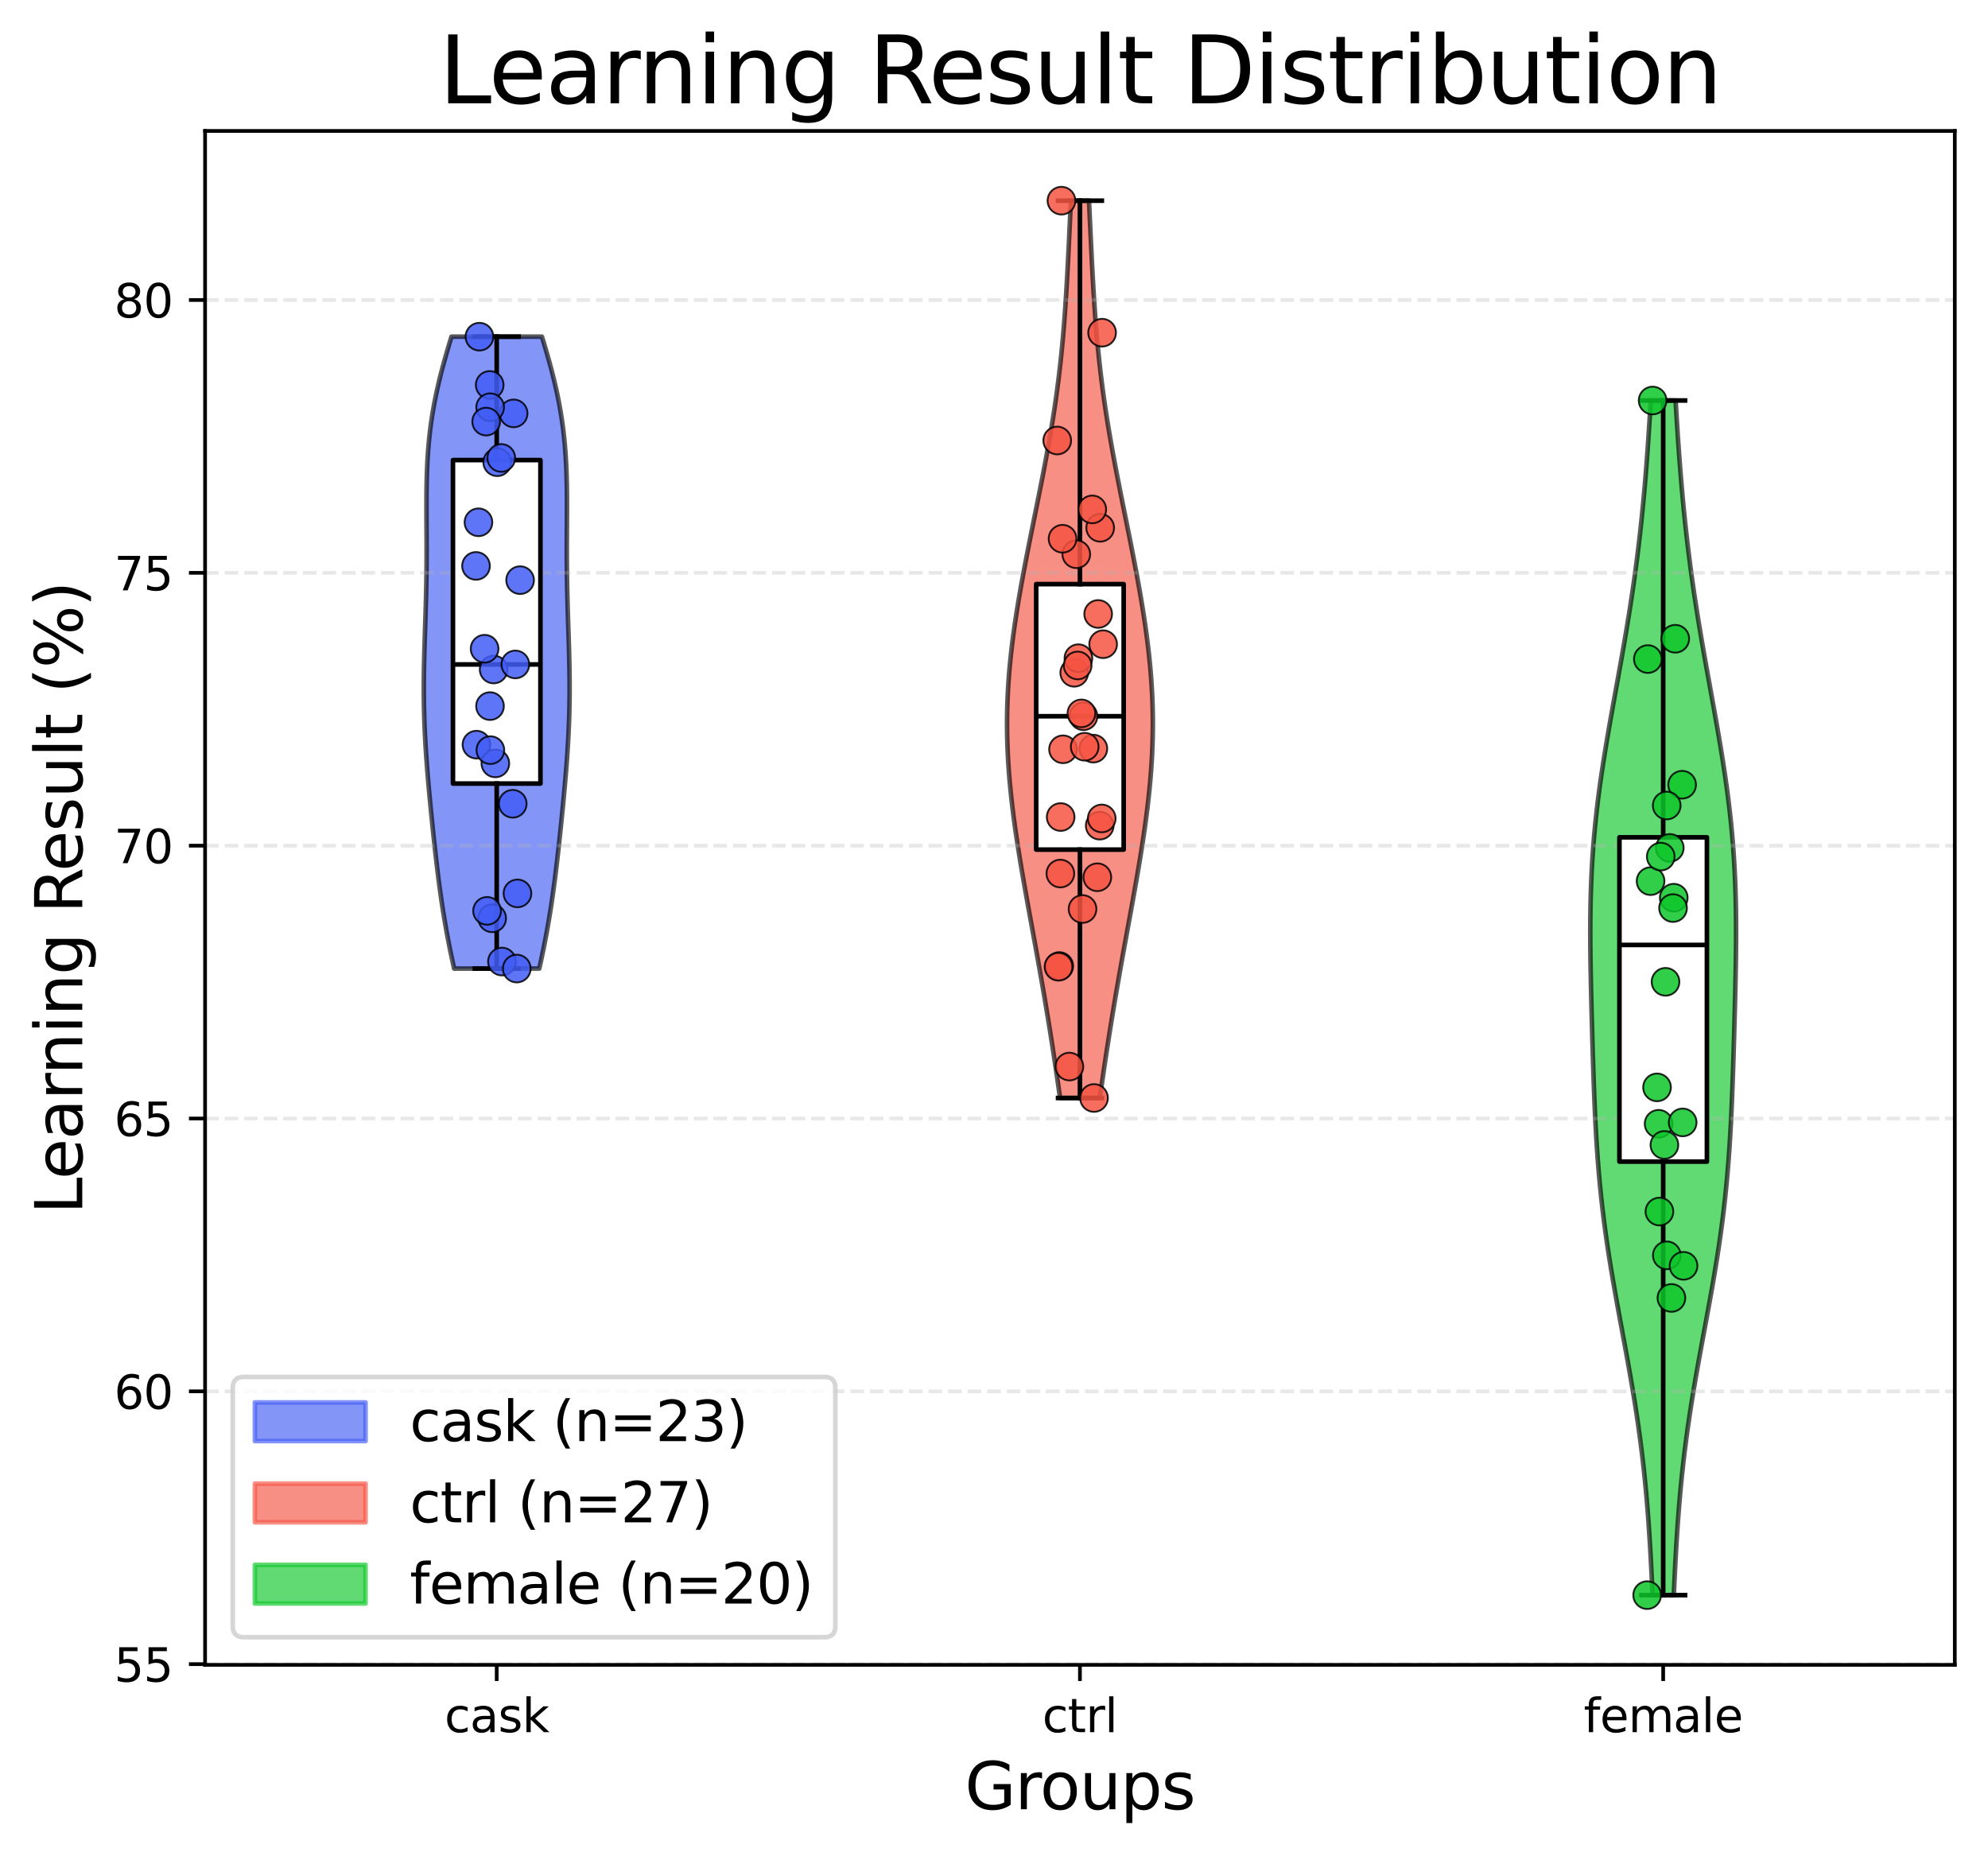 <?xml version="1.0" encoding="utf-8" standalone="no"?>
<!DOCTYPE svg PUBLIC "-//W3C//DTD SVG 1.1//EN"
  "http://www.w3.org/Graphics/SVG/1.1/DTD/svg11.dtd">
<svg xmlns:xlink="http://www.w3.org/1999/xlink" width="431.114pt" height="402.464pt" viewBox="0 0 431.114 402.464" xmlns="http://www.w3.org/2000/svg" version="1.1">
 <defs>
  <style type="text/css">*{stroke-linejoin: round; stroke-linecap: butt}</style>
 </defs>
 <g id="figure_1">
  <g id="patch_1">
   <path d="M 0 402.464 
L 431.114 402.464 
L 431.114 0 
L 0 0 
z
" style="fill: #ffffff"/>
  </g>
  <g id="axes_1">
   <g id="patch_2">
    <path d="M 44.474 361.037 
L 423.914 361.037 
L 423.914 28.397 
L 44.474 28.397 
z
" style="fill: #ffffff"/>
   </g>
   <g id="PolyCollection_1">
    <defs>
     <path id="mcbfcff7ead" d="M 116.944 -192.424 
L 98.484 -192.424 
L 98.177 -193.808 
L 97.879 -195.192 
L 97.591 -196.577 
L 97.313 -197.961 
L 97.046 -199.345 
L 96.79 -200.729 
L 96.545 -202.113 
L 96.31 -203.497 
L 96.086 -204.881 
L 95.872 -206.265 
L 95.667 -207.649 
L 95.471 -209.034 
L 95.283 -210.418 
L 95.102 -211.802 
L 94.928 -213.186 
L 94.76 -214.57 
L 94.597 -215.954 
L 94.439 -217.338 
L 94.284 -218.722 
L 94.133 -220.107 
L 93.985 -221.491 
L 93.84 -222.875 
L 93.698 -224.259 
L 93.558 -225.643 
L 93.421 -227.027 
L 93.286 -228.411 
L 93.155 -229.795 
L 93.027 -231.18 
L 92.903 -232.564 
L 92.784 -233.948 
L 92.67 -235.332 
L 92.562 -236.716 
L 92.46 -238.1 
L 92.366 -239.484 
L 92.279 -240.868 
L 92.2 -242.252 
L 92.13 -243.637 
L 92.069 -245.021 
L 92.017 -246.405 
L 91.976 -247.789 
L 91.944 -249.173 
L 91.921 -250.557 
L 91.908 -251.941 
L 91.904 -253.325 
L 91.909 -254.71 
L 91.922 -256.094 
L 91.942 -257.478 
L 91.969 -258.862 
L 92.002 -260.246 
L 92.039 -261.63 
L 92.08 -263.014 
L 92.124 -264.398 
L 92.169 -265.783 
L 92.214 -267.167 
L 92.259 -268.551 
L 92.303 -269.935 
L 92.344 -271.319 
L 92.382 -272.703 
L 92.415 -274.087 
L 92.445 -275.471 
L 92.469 -276.856 
L 92.489 -278.24 
L 92.503 -279.624 
L 92.512 -281.008 
L 92.516 -282.392 
L 92.517 -283.776 
L 92.513 -285.16 
L 92.507 -286.544 
L 92.5 -287.928 
L 92.492 -289.313 
L 92.485 -290.697 
L 92.481 -292.081 
L 92.48 -293.465 
L 92.486 -294.849 
L 92.498 -296.233 
L 92.52 -297.617 
L 92.553 -299.001 
L 92.598 -300.386 
L 92.658 -301.77 
L 92.733 -303.154 
L 92.825 -304.538 
L 92.937 -305.922 
L 93.067 -307.306 
L 93.219 -308.69 
L 93.391 -310.074 
L 93.586 -311.459 
L 93.802 -312.843 
L 94.041 -314.227 
L 94.301 -315.611 
L 94.583 -316.995 
L 94.886 -318.379 
L 95.209 -319.763 
L 95.55 -321.147 
L 95.909 -322.531 
L 96.284 -323.916 
L 96.673 -325.3 
L 97.074 -326.684 
L 97.486 -328.068 
L 97.907 -329.452 
L 117.522 -329.452 
L 117.522 -329.452 
L 117.943 -328.068 
L 118.355 -326.684 
L 118.756 -325.3 
L 119.145 -323.916 
L 119.52 -322.531 
L 119.878 -321.147 
L 120.22 -319.763 
L 120.543 -318.379 
L 120.845 -316.995 
L 121.127 -315.611 
L 121.388 -314.227 
L 121.627 -312.843 
L 121.843 -311.459 
L 122.038 -310.074 
L 122.21 -308.69 
L 122.362 -307.306 
L 122.492 -305.922 
L 122.603 -304.538 
L 122.696 -303.154 
L 122.771 -301.77 
L 122.831 -300.386 
L 122.876 -299.001 
L 122.909 -297.617 
L 122.931 -296.233 
L 122.943 -294.849 
L 122.949 -293.465 
L 122.948 -292.081 
L 122.944 -290.697 
L 122.937 -289.313 
L 122.929 -287.928 
L 122.921 -286.544 
L 122.915 -285.16 
L 122.912 -283.776 
L 122.912 -282.392 
L 122.917 -281.008 
L 122.926 -279.624 
L 122.94 -278.24 
L 122.959 -276.856 
L 122.984 -275.471 
L 123.013 -274.087 
L 123.047 -272.703 
L 123.085 -271.319 
L 123.126 -269.935 
L 123.169 -268.551 
L 123.214 -267.167 
L 123.26 -265.783 
L 123.305 -264.398 
L 123.349 -263.014 
L 123.39 -261.63 
L 123.427 -260.246 
L 123.459 -258.862 
L 123.486 -257.478 
L 123.507 -256.094 
L 123.52 -254.71 
L 123.524 -253.325 
L 123.521 -251.941 
L 123.508 -250.557 
L 123.485 -249.173 
L 123.453 -247.789 
L 123.411 -246.405 
L 123.36 -245.021 
L 123.299 -243.637 
L 123.229 -242.252 
L 123.15 -240.868 
L 123.063 -239.484 
L 122.968 -238.1 
L 122.867 -236.716 
L 122.758 -235.332 
L 122.644 -233.948 
L 122.525 -232.564 
L 122.402 -231.18 
L 122.274 -229.795 
L 122.143 -228.411 
L 122.008 -227.027 
L 121.871 -225.643 
L 121.731 -224.259 
L 121.589 -222.875 
L 121.444 -221.491 
L 121.296 -220.107 
L 121.145 -218.722 
L 120.99 -217.338 
L 120.832 -215.954 
L 120.669 -214.57 
L 120.501 -213.186 
L 120.327 -211.802 
L 120.146 -210.418 
L 119.958 -209.034 
L 119.762 -207.649 
L 119.557 -206.265 
L 119.342 -204.881 
L 119.118 -203.497 
L 118.884 -202.113 
L 118.639 -200.729 
L 118.383 -199.345 
L 118.116 -197.961 
L 117.838 -196.577 
L 117.55 -195.192 
L 117.252 -193.808 
L 116.944 -192.424 
z
" style="stroke: #000000; stroke-opacity: 0.65"/>
    </defs>
    <g clip-path="url(#pb1150ca73d)">
     <use xlink:href="#mcbfcff7ead" x="0" y="402.464" style="fill: #425df5; fill-opacity: 0.65; stroke: #000000; stroke-opacity: 0.65"/>
    </g>
   </g>
   <g id="PolyCollection_2">
    <defs>
     <path id="m71d98a2693" d="M 238.505 -164.354 
L 229.884 -164.354 
L 229.607 -166.32 
L 229.324 -168.285 
L 229.036 -170.251 
L 228.743 -172.217 
L 228.444 -174.182 
L 228.14 -176.148 
L 227.831 -178.113 
L 227.516 -180.079 
L 227.195 -182.044 
L 226.869 -184.01 
L 226.538 -185.976 
L 226.201 -187.941 
L 225.859 -189.907 
L 225.512 -191.872 
L 225.162 -193.838 
L 224.808 -195.804 
L 224.451 -197.769 
L 224.092 -199.735 
L 223.733 -201.7 
L 223.373 -203.666 
L 223.015 -205.632 
L 222.66 -207.597 
L 222.308 -209.563 
L 221.962 -211.528 
L 221.622 -213.494 
L 221.291 -215.459 
L 220.97 -217.425 
L 220.66 -219.391 
L 220.363 -221.356 
L 220.081 -223.322 
L 219.815 -225.287 
L 219.567 -227.253 
L 219.338 -229.219 
L 219.131 -231.184 
L 218.946 -233.15 
L 218.785 -235.115 
L 218.65 -237.081 
L 218.541 -239.047 
L 218.46 -241.012 
L 218.408 -242.978 
L 218.384 -244.943 
L 218.39 -246.909 
L 218.426 -248.874 
L 218.492 -250.84 
L 218.586 -252.806 
L 218.71 -254.771 
L 218.861 -256.737 
L 219.039 -258.702 
L 219.242 -260.668 
L 219.47 -262.634 
L 219.721 -264.599 
L 219.992 -266.565 
L 220.283 -268.53 
L 220.592 -270.496 
L 220.917 -272.462 
L 221.256 -274.427 
L 221.608 -276.393 
L 221.971 -278.358 
L 222.344 -280.324 
L 222.724 -282.29 
L 223.111 -284.255 
L 223.503 -286.221 
L 223.898 -288.186 
L 224.295 -290.152 
L 224.692 -292.117 
L 225.088 -294.083 
L 225.482 -296.049 
L 225.871 -298.014 
L 226.254 -299.98 
L 226.63 -301.945 
L 226.997 -303.911 
L 227.353 -305.877 
L 227.698 -307.842 
L 228.031 -309.808 
L 228.35 -311.773 
L 228.654 -313.739 
L 228.943 -315.705 
L 229.216 -317.67 
L 229.473 -319.636 
L 229.714 -321.601 
L 229.939 -323.567 
L 230.149 -325.532 
L 230.343 -327.498 
L 230.523 -329.464 
L 230.69 -331.429 
L 230.844 -333.395 
L 230.987 -335.36 
L 231.12 -337.326 
L 231.243 -339.292 
L 231.359 -341.257 
L 231.468 -343.223 
L 231.572 -345.188 
L 231.671 -347.154 
L 231.768 -349.12 
L 231.862 -351.085 
L 231.954 -353.051 
L 232.046 -355.016 
L 232.138 -356.982 
L 232.23 -358.947 
L 236.159 -358.947 
L 236.159 -358.947 
L 236.251 -356.982 
L 236.342 -355.016 
L 236.434 -353.051 
L 236.527 -351.085 
L 236.621 -349.12 
L 236.717 -347.154 
L 236.817 -345.188 
L 236.921 -343.223 
L 237.03 -341.257 
L 237.146 -339.292 
L 237.269 -337.326 
L 237.402 -335.36 
L 237.544 -333.395 
L 237.699 -331.429 
L 237.865 -329.464 
L 238.046 -327.498 
L 238.24 -325.532 
L 238.45 -323.567 
L 238.675 -321.601 
L 238.916 -319.636 
L 239.173 -317.67 
L 239.446 -315.705 
L 239.735 -313.739 
L 240.039 -311.773 
L 240.358 -309.808 
L 240.69 -307.842 
L 241.036 -305.877 
L 241.392 -303.911 
L 241.759 -301.945 
L 242.135 -299.98 
L 242.518 -298.014 
L 242.907 -296.049 
L 243.3 -294.083 
L 243.696 -292.117 
L 244.094 -290.152 
L 244.491 -288.186 
L 244.886 -286.221 
L 245.278 -284.255 
L 245.665 -282.29 
L 246.045 -280.324 
L 246.418 -278.358 
L 246.781 -276.393 
L 247.133 -274.427 
L 247.472 -272.462 
L 247.797 -270.496 
L 248.106 -268.53 
L 248.397 -266.565 
L 248.668 -264.599 
L 248.919 -262.634 
L 249.146 -260.668 
L 249.35 -258.702 
L 249.528 -256.737 
L 249.679 -254.771 
L 249.802 -252.806 
L 249.897 -250.84 
L 249.962 -248.874 
L 249.998 -246.909 
L 250.004 -244.943 
L 249.981 -242.978 
L 249.928 -241.012 
L 249.847 -239.047 
L 249.739 -237.081 
L 249.603 -235.115 
L 249.443 -233.15 
L 249.258 -231.184 
L 249.05 -229.219 
L 248.822 -227.253 
L 248.574 -225.287 
L 248.308 -223.322 
L 248.025 -221.356 
L 247.729 -219.391 
L 247.419 -217.425 
L 247.097 -215.459 
L 246.766 -213.494 
L 246.427 -211.528 
L 246.081 -209.563 
L 245.729 -207.597 
L 245.374 -205.632 
L 245.016 -203.666 
L 244.656 -201.7 
L 244.297 -199.735 
L 243.938 -197.769 
L 243.581 -195.804 
L 243.227 -193.838 
L 242.876 -191.872 
L 242.53 -189.907 
L 242.188 -187.941 
L 241.851 -185.976 
L 241.52 -184.01 
L 241.194 -182.044 
L 240.873 -180.079 
L 240.558 -178.113 
L 240.249 -176.148 
L 239.945 -174.182 
L 239.646 -172.217 
L 239.353 -170.251 
L 239.065 -168.285 
L 238.782 -166.32 
L 238.505 -164.354 
z
" style="stroke: #000000; stroke-opacity: 0.65"/>
    </defs>
    <g clip-path="url(#pb1150ca73d)">
     <use xlink:href="#m71d98a2693" x="0" y="402.464" style="fill: #f55442; fill-opacity: 0.65; stroke: #000000; stroke-opacity: 0.65"/>
    </g>
   </g>
   <g id="PolyCollection_3">
    <defs>
     <path id="m79522e6cb6" d="M 362.977 -56.547 
L 358.372 -56.547 
L 358.254 -59.164 
L 358.127 -61.781 
L 357.991 -64.398 
L 357.843 -67.015 
L 357.681 -69.631 
L 357.502 -72.248 
L 357.306 -74.865 
L 357.089 -77.482 
L 356.851 -80.099 
L 356.589 -82.715 
L 356.302 -85.332 
L 355.991 -87.949 
L 355.655 -90.566 
L 355.293 -93.183 
L 354.908 -95.799 
L 354.5 -98.416 
L 354.072 -101.033 
L 353.625 -103.65 
L 353.164 -106.267 
L 352.691 -108.883 
L 352.21 -111.5 
L 351.725 -114.117 
L 351.241 -116.734 
L 350.76 -119.351 
L 350.289 -121.967 
L 349.83 -124.584 
L 349.387 -127.201 
L 348.964 -129.818 
L 348.563 -132.434 
L 348.187 -135.051 
L 347.838 -137.668 
L 347.516 -140.285 
L 347.223 -142.902 
L 346.958 -145.518 
L 346.719 -148.135 
L 346.507 -150.752 
L 346.32 -153.369 
L 346.154 -155.986 
L 346.008 -158.602 
L 345.879 -161.219 
L 345.764 -163.836 
L 345.661 -166.453 
L 345.568 -169.07 
L 345.481 -171.686 
L 345.399 -174.303 
L 345.321 -176.92 
L 345.247 -179.537 
L 345.175 -182.154 
L 345.107 -184.77 
L 345.044 -187.387 
L 344.986 -190.004 
L 344.937 -192.621 
L 344.898 -195.238 
L 344.873 -197.854 
L 344.864 -200.471 
L 344.875 -203.088 
L 344.909 -205.705 
L 344.968 -208.321 
L 345.055 -210.938 
L 345.172 -213.555 
L 345.321 -216.172 
L 345.504 -218.789 
L 345.72 -221.405 
L 345.97 -224.022 
L 346.253 -226.639 
L 346.568 -229.256 
L 346.913 -231.873 
L 347.286 -234.489 
L 347.683 -237.106 
L 348.102 -239.723 
L 348.54 -242.34 
L 348.992 -244.957 
L 349.455 -247.573 
L 349.925 -250.19 
L 350.399 -252.807 
L 350.873 -255.424 
L 351.345 -258.041 
L 351.809 -260.657 
L 352.265 -263.274 
L 352.71 -265.891 
L 353.14 -268.508 
L 353.555 -271.125 
L 353.953 -273.741 
L 354.333 -276.358 
L 354.695 -278.975 
L 355.037 -281.592 
L 355.359 -284.208 
L 355.663 -286.825 
L 355.947 -289.442 
L 356.214 -292.059 
L 356.463 -294.676 
L 356.696 -297.292 
L 356.915 -299.909 
L 357.119 -302.526 
L 357.311 -305.143 
L 357.491 -307.76 
L 357.662 -310.376 
L 357.825 -312.993 
L 357.98 -315.61 
L 363.369 -315.61 
L 363.369 -315.61 
L 363.524 -312.993 
L 363.686 -310.376 
L 363.857 -307.76 
L 364.038 -305.143 
L 364.23 -302.526 
L 364.434 -299.909 
L 364.652 -297.292 
L 364.885 -294.676 
L 365.135 -292.059 
L 365.401 -289.442 
L 365.686 -286.825 
L 365.989 -284.208 
L 366.312 -281.592 
L 366.654 -278.975 
L 367.015 -276.358 
L 367.395 -273.741 
L 367.794 -271.125 
L 368.209 -268.508 
L 368.639 -265.891 
L 369.084 -263.274 
L 369.539 -260.657 
L 370.004 -258.041 
L 370.475 -255.424 
L 370.95 -252.807 
L 371.424 -250.19 
L 371.894 -247.573 
L 372.357 -244.957 
L 372.809 -242.34 
L 373.247 -239.723 
L 373.666 -237.106 
L 374.063 -234.489 
L 374.436 -231.873 
L 374.78 -229.256 
L 375.095 -226.639 
L 375.378 -224.022 
L 375.629 -221.405 
L 375.845 -218.789 
L 376.027 -216.172 
L 376.177 -213.555 
L 376.294 -210.938 
L 376.381 -208.321 
L 376.44 -205.705 
L 376.474 -203.088 
L 376.484 -200.471 
L 376.476 -197.854 
L 376.45 -195.238 
L 376.412 -192.621 
L 376.362 -190.004 
L 376.305 -187.387 
L 376.241 -184.77 
L 376.173 -182.154 
L 376.102 -179.537 
L 376.027 -176.92 
L 375.95 -174.303 
L 375.868 -171.686 
L 375.781 -169.07 
L 375.687 -166.453 
L 375.584 -163.836 
L 375.47 -161.219 
L 375.341 -158.602 
L 375.195 -155.986 
L 375.029 -153.369 
L 374.841 -150.752 
L 374.629 -148.135 
L 374.391 -145.518 
L 374.126 -142.902 
L 373.832 -140.285 
L 373.511 -137.668 
L 373.161 -135.051 
L 372.785 -132.434 
L 372.385 -129.818 
L 371.962 -127.201 
L 371.519 -124.584 
L 371.06 -121.967 
L 370.588 -119.351 
L 370.108 -116.734 
L 369.624 -114.117 
L 369.139 -111.5 
L 368.658 -108.883 
L 368.185 -106.267 
L 367.723 -103.65 
L 367.277 -101.033 
L 366.849 -98.416 
L 366.441 -95.799 
L 366.055 -93.183 
L 365.694 -90.566 
L 365.358 -87.949 
L 365.046 -85.332 
L 364.76 -82.715 
L 364.498 -80.099 
L 364.259 -77.482 
L 364.043 -74.865 
L 363.846 -72.248 
L 363.668 -69.631 
L 363.506 -67.015 
L 363.358 -64.398 
L 363.222 -61.781 
L 363.095 -59.164 
L 362.977 -56.547 
z
" style="stroke: #000000; stroke-opacity: 0.65"/>
    </defs>
    <g clip-path="url(#pb1150ca73d)">
     <use xlink:href="#m79522e6cb6" x="0" y="402.464" style="fill: #0ec72a; fill-opacity: 0.65; stroke: #000000; stroke-opacity: 0.65"/>
    </g>
   </g>
   <g id="matplotlib.axis_1">
    <g id="xtick_1">
     <g id="line2d_1">
      <defs>
       <path id="mc8cb42f08a" d="M 0 0 
L 0 3.5 
" style="stroke: #000000; stroke-width: 0.8"/>
      </defs>
      <g>
       <use xlink:href="#mc8cb42f08a" x="107.714" y="361.037" style="stroke: #000000; stroke-width: 0.8"/>
      </g>
     </g>
     <g id="text_1">
      <!-- cask -->
      <g transform="translate(96.401 375.635) scale(0.1 -0.1)">
       <defs>
        <path id="DejaVuSans-63" d="M 3122 3366 
L 3122 2828 
Q 2878 2963 2633 3030 
Q 2388 3097 2138 3097 
Q 1578 3097 1268 2742 
Q 959 2388 959 1747 
Q 959 1106 1268 751 
Q 1578 397 2138 397 
Q 2388 397 2633 464 
Q 2878 531 3122 666 
L 3122 134 
Q 2881 22 2623 -34 
Q 2366 -91 2075 -91 
Q 1284 -91 818 406 
Q 353 903 353 1747 
Q 353 2603 823 3093 
Q 1294 3584 2113 3584 
Q 2378 3584 2631 3529 
Q 2884 3475 3122 3366 
z
" transform="scale(0.016)"/>
        <path id="DejaVuSans-61" d="M 2194 1759 
Q 1497 1759 1228 1600 
Q 959 1441 959 1056 
Q 959 750 1161 570 
Q 1363 391 1709 391 
Q 2188 391 2477 730 
Q 2766 1069 2766 1631 
L 2766 1759 
L 2194 1759 
z
M 3341 1997 
L 3341 0 
L 2766 0 
L 2766 531 
Q 2569 213 2275 61 
Q 1981 -91 1556 -91 
Q 1019 -91 701 211 
Q 384 513 384 1019 
Q 384 1609 779 1909 
Q 1175 2209 1959 2209 
L 2766 2209 
L 2766 2266 
Q 2766 2663 2505 2880 
Q 2244 3097 1772 3097 
Q 1472 3097 1187 3025 
Q 903 2953 641 2809 
L 641 3341 
Q 956 3463 1253 3523 
Q 1550 3584 1831 3584 
Q 2591 3584 2966 3190 
Q 3341 2797 3341 1997 
z
" transform="scale(0.016)"/>
        <path id="DejaVuSans-73" d="M 2834 3397 
L 2834 2853 
Q 2591 2978 2328 3040 
Q 2066 3103 1784 3103 
Q 1356 3103 1142 2972 
Q 928 2841 928 2578 
Q 928 2378 1081 2264 
Q 1234 2150 1697 2047 
L 1894 2003 
Q 2506 1872 2764 1633 
Q 3022 1394 3022 966 
Q 3022 478 2636 193 
Q 2250 -91 1575 -91 
Q 1294 -91 989 -36 
Q 684 19 347 128 
L 347 722 
Q 666 556 975 473 
Q 1284 391 1588 391 
Q 1994 391 2212 530 
Q 2431 669 2431 922 
Q 2431 1156 2273 1281 
Q 2116 1406 1581 1522 
L 1381 1569 
Q 847 1681 609 1914 
Q 372 2147 372 2553 
Q 372 3047 722 3315 
Q 1072 3584 1716 3584 
Q 2034 3584 2315 3537 
Q 2597 3491 2834 3397 
z
" transform="scale(0.016)"/>
        <path id="DejaVuSans-6b" d="M 581 4863 
L 1159 4863 
L 1159 1991 
L 2875 3500 
L 3609 3500 
L 1753 1863 
L 3688 0 
L 2938 0 
L 1159 1709 
L 1159 0 
L 581 0 
L 581 4863 
z
" transform="scale(0.016)"/>
       </defs>
       <use xlink:href="#DejaVuSans-63"/>
       <use xlink:href="#DejaVuSans-61" x="54.98"/>
       <use xlink:href="#DejaVuSans-73" x="116.26"/>
       <use xlink:href="#DejaVuSans-6b" x="168.359"/>
      </g>
     </g>
    </g>
    <g id="xtick_2">
     <g id="line2d_2">
      <g>
       <use xlink:href="#mc8cb42f08a" x="234.194" y="361.037" style="stroke: #000000; stroke-width: 0.8"/>
      </g>
     </g>
     <g id="text_2">
      <!-- ctrl -->
      <g transform="translate(226.04 375.635) scale(0.1 -0.1)">
       <defs>
        <path id="DejaVuSans-74" d="M 1172 4494 
L 1172 3500 
L 2356 3500 
L 2356 3053 
L 1172 3053 
L 1172 1153 
Q 1172 725 1289 603 
Q 1406 481 1766 481 
L 2356 481 
L 2356 0 
L 1766 0 
Q 1100 0 847 248 
Q 594 497 594 1153 
L 594 3053 
L 172 3053 
L 172 3500 
L 594 3500 
L 594 4494 
L 1172 4494 
z
" transform="scale(0.016)"/>
        <path id="DejaVuSans-72" d="M 2631 2963 
Q 2534 3019 2420 3045 
Q 2306 3072 2169 3072 
Q 1681 3072 1420 2755 
Q 1159 2438 1159 1844 
L 1159 0 
L 581 0 
L 581 3500 
L 1159 3500 
L 1159 2956 
Q 1341 3275 1631 3429 
Q 1922 3584 2338 3584 
Q 2397 3584 2469 3576 
Q 2541 3569 2628 3553 
L 2631 2963 
z
" transform="scale(0.016)"/>
        <path id="DejaVuSans-6c" d="M 603 4863 
L 1178 4863 
L 1178 0 
L 603 0 
L 603 4863 
z
" transform="scale(0.016)"/>
       </defs>
       <use xlink:href="#DejaVuSans-63"/>
       <use xlink:href="#DejaVuSans-74" x="54.98"/>
       <use xlink:href="#DejaVuSans-72" x="94.189"/>
       <use xlink:href="#DejaVuSans-6c" x="135.303"/>
      </g>
     </g>
    </g>
    <g id="xtick_3">
     <g id="line2d_3">
      <g>
       <use xlink:href="#mc8cb42f08a" x="360.674" y="361.037" style="stroke: #000000; stroke-width: 0.8"/>
      </g>
     </g>
     <g id="text_3">
      <!-- female -->
      <g transform="translate(343.438 375.635) scale(0.1 -0.1)">
       <defs>
        <path id="DejaVuSans-66" d="M 2375 4863 
L 2375 4384 
L 1825 4384 
Q 1516 4384 1395 4259 
Q 1275 4134 1275 3809 
L 1275 3500 
L 2222 3500 
L 2222 3053 
L 1275 3053 
L 1275 0 
L 697 0 
L 697 3053 
L 147 3053 
L 147 3500 
L 697 3500 
L 697 3744 
Q 697 4328 969 4595 
Q 1241 4863 1831 4863 
L 2375 4863 
z
" transform="scale(0.016)"/>
        <path id="DejaVuSans-65" d="M 3597 1894 
L 3597 1613 
L 953 1613 
Q 991 1019 1311 708 
Q 1631 397 2203 397 
Q 2534 397 2845 478 
Q 3156 559 3463 722 
L 3463 178 
Q 3153 47 2828 -22 
Q 2503 -91 2169 -91 
Q 1331 -91 842 396 
Q 353 884 353 1716 
Q 353 2575 817 3079 
Q 1281 3584 2069 3584 
Q 2775 3584 3186 3129 
Q 3597 2675 3597 1894 
z
M 3022 2063 
Q 3016 2534 2758 2815 
Q 2500 3097 2075 3097 
Q 1594 3097 1305 2825 
Q 1016 2553 972 2059 
L 3022 2063 
z
" transform="scale(0.016)"/>
        <path id="DejaVuSans-6d" d="M 3328 2828 
Q 3544 3216 3844 3400 
Q 4144 3584 4550 3584 
Q 5097 3584 5394 3201 
Q 5691 2819 5691 2113 
L 5691 0 
L 5113 0 
L 5113 2094 
Q 5113 2597 4934 2840 
Q 4756 3084 4391 3084 
Q 3944 3084 3684 2787 
Q 3425 2491 3425 1978 
L 3425 0 
L 2847 0 
L 2847 2094 
Q 2847 2600 2669 2842 
Q 2491 3084 2119 3084 
Q 1678 3084 1418 2786 
Q 1159 2488 1159 1978 
L 1159 0 
L 581 0 
L 581 3500 
L 1159 3500 
L 1159 2956 
Q 1356 3278 1631 3431 
Q 1906 3584 2284 3584 
Q 2666 3584 2933 3390 
Q 3200 3197 3328 2828 
z
" transform="scale(0.016)"/>
       </defs>
       <use xlink:href="#DejaVuSans-66"/>
       <use xlink:href="#DejaVuSans-65" x="35.205"/>
       <use xlink:href="#DejaVuSans-6d" x="96.729"/>
       <use xlink:href="#DejaVuSans-61" x="194.141"/>
       <use xlink:href="#DejaVuSans-6c" x="255.42"/>
       <use xlink:href="#DejaVuSans-65" x="283.203"/>
      </g>
     </g>
    </g>
    <g id="text_4">
     <!-- Groups -->
     <g transform="translate(209.24 392.353) scale(0.14 -0.14)">
      <defs>
       <path id="DejaVuSans-47" d="M 3809 666 
L 3809 1919 
L 2778 1919 
L 2778 2438 
L 4434 2438 
L 4434 434 
Q 4069 175 3628 42 
Q 3188 -91 2688 -91 
Q 1594 -91 976 548 
Q 359 1188 359 2328 
Q 359 3472 976 4111 
Q 1594 4750 2688 4750 
Q 3144 4750 3555 4637 
Q 3966 4525 4313 4306 
L 4313 3634 
Q 3963 3931 3569 4081 
Q 3175 4231 2741 4231 
Q 1884 4231 1454 3753 
Q 1025 3275 1025 2328 
Q 1025 1384 1454 906 
Q 1884 428 2741 428 
Q 3075 428 3337 486 
Q 3600 544 3809 666 
z
" transform="scale(0.016)"/>
       <path id="DejaVuSans-6f" d="M 1959 3097 
Q 1497 3097 1228 2736 
Q 959 2375 959 1747 
Q 959 1119 1226 758 
Q 1494 397 1959 397 
Q 2419 397 2687 759 
Q 2956 1122 2956 1747 
Q 2956 2369 2687 2733 
Q 2419 3097 1959 3097 
z
M 1959 3584 
Q 2709 3584 3137 3096 
Q 3566 2609 3566 1747 
Q 3566 888 3137 398 
Q 2709 -91 1959 -91 
Q 1206 -91 779 398 
Q 353 888 353 1747 
Q 353 2609 779 3096 
Q 1206 3584 1959 3584 
z
" transform="scale(0.016)"/>
       <path id="DejaVuSans-75" d="M 544 1381 
L 544 3500 
L 1119 3500 
L 1119 1403 
Q 1119 906 1312 657 
Q 1506 409 1894 409 
Q 2359 409 2629 706 
Q 2900 1003 2900 1516 
L 2900 3500 
L 3475 3500 
L 3475 0 
L 2900 0 
L 2900 538 
Q 2691 219 2414 64 
Q 2138 -91 1772 -91 
Q 1169 -91 856 284 
Q 544 659 544 1381 
z
M 1991 3584 
L 1991 3584 
z
" transform="scale(0.016)"/>
       <path id="DejaVuSans-70" d="M 1159 525 
L 1159 -1331 
L 581 -1331 
L 581 3500 
L 1159 3500 
L 1159 2969 
Q 1341 3281 1617 3432 
Q 1894 3584 2278 3584 
Q 2916 3584 3314 3078 
Q 3713 2572 3713 1747 
Q 3713 922 3314 415 
Q 2916 -91 2278 -91 
Q 1894 -91 1617 61 
Q 1341 213 1159 525 
z
M 3116 1747 
Q 3116 2381 2855 2742 
Q 2594 3103 2138 3103 
Q 1681 3103 1420 2742 
Q 1159 2381 1159 1747 
Q 1159 1113 1420 752 
Q 1681 391 2138 391 
Q 2594 391 2855 752 
Q 3116 1113 3116 1747 
z
" transform="scale(0.016)"/>
      </defs>
      <use xlink:href="#DejaVuSans-47"/>
      <use xlink:href="#DejaVuSans-72" x="77.49"/>
      <use xlink:href="#DejaVuSans-6f" x="116.354"/>
      <use xlink:href="#DejaVuSans-75" x="177.535"/>
      <use xlink:href="#DejaVuSans-70" x="240.914"/>
      <use xlink:href="#DejaVuSans-73" x="304.391"/>
     </g>
    </g>
   </g>
   <g id="matplotlib.axis_2">
    <g id="ytick_1">
     <g id="line2d_4">
      <path d="M 44.474 360.885 
L 423.914 360.885 
" clip-path="url(#pb1150ca73d)" style="fill: none; stroke-dasharray: 2.96,1.28; stroke-dashoffset: 0; stroke: #b0b0b0; stroke-opacity: 0.3; stroke-width: 0.8"/>
     </g>
     <g id="line2d_5">
      <defs>
       <path id="madaf2a9e88" d="M 0 0 
L -3.5 0 
" style="stroke: #000000; stroke-width: 0.8"/>
      </defs>
      <g>
       <use xlink:href="#madaf2a9e88" x="44.474" y="360.885" style="stroke: #000000; stroke-width: 0.8"/>
      </g>
     </g>
     <g id="text_5">
      <!-- 55 -->
      <g transform="translate(24.749 364.684) scale(0.1 -0.1)">
       <defs>
        <path id="DejaVuSans-35" d="M 691 4666 
L 3169 4666 
L 3169 4134 
L 1269 4134 
L 1269 2991 
Q 1406 3038 1543 3061 
Q 1681 3084 1819 3084 
Q 2600 3084 3056 2656 
Q 3513 2228 3513 1497 
Q 3513 744 3044 326 
Q 2575 -91 1722 -91 
Q 1428 -91 1123 -41 
Q 819 9 494 109 
L 494 744 
Q 775 591 1075 516 
Q 1375 441 1709 441 
Q 2250 441 2565 725 
Q 2881 1009 2881 1497 
Q 2881 1984 2565 2268 
Q 2250 2553 1709 2553 
Q 1456 2553 1204 2497 
Q 953 2441 691 2322 
L 691 4666 
z
" transform="scale(0.016)"/>
       </defs>
       <use xlink:href="#DejaVuSans-35"/>
       <use xlink:href="#DejaVuSans-35" x="63.623"/>
      </g>
     </g>
    </g>
    <g id="ytick_2">
     <g id="line2d_6">
      <path d="M 44.474 301.719 
L 423.914 301.719 
" clip-path="url(#pb1150ca73d)" style="fill: none; stroke-dasharray: 2.96,1.28; stroke-dashoffset: 0; stroke: #b0b0b0; stroke-opacity: 0.3; stroke-width: 0.8"/>
     </g>
     <g id="line2d_7">
      <g>
       <use xlink:href="#madaf2a9e88" x="44.474" y="301.719" style="stroke: #000000; stroke-width: 0.8"/>
      </g>
     </g>
     <g id="text_6">
      <!-- 60 -->
      <g transform="translate(24.749 305.519) scale(0.1 -0.1)">
       <defs>
        <path id="DejaVuSans-36" d="M 2113 2584 
Q 1688 2584 1439 2293 
Q 1191 2003 1191 1497 
Q 1191 994 1439 701 
Q 1688 409 2113 409 
Q 2538 409 2786 701 
Q 3034 994 3034 1497 
Q 3034 2003 2786 2293 
Q 2538 2584 2113 2584 
z
M 3366 4563 
L 3366 3988 
Q 3128 4100 2886 4159 
Q 2644 4219 2406 4219 
Q 1781 4219 1451 3797 
Q 1122 3375 1075 2522 
Q 1259 2794 1537 2939 
Q 1816 3084 2150 3084 
Q 2853 3084 3261 2657 
Q 3669 2231 3669 1497 
Q 3669 778 3244 343 
Q 2819 -91 2113 -91 
Q 1303 -91 875 529 
Q 447 1150 447 2328 
Q 447 3434 972 4092 
Q 1497 4750 2381 4750 
Q 2619 4750 2861 4703 
Q 3103 4656 3366 4563 
z
" transform="scale(0.016)"/>
        <path id="DejaVuSans-30" d="M 2034 4250 
Q 1547 4250 1301 3770 
Q 1056 3291 1056 2328 
Q 1056 1369 1301 889 
Q 1547 409 2034 409 
Q 2525 409 2770 889 
Q 3016 1369 3016 2328 
Q 3016 3291 2770 3770 
Q 2525 4250 2034 4250 
z
M 2034 4750 
Q 2819 4750 3233 4129 
Q 3647 3509 3647 2328 
Q 3647 1150 3233 529 
Q 2819 -91 2034 -91 
Q 1250 -91 836 529 
Q 422 1150 422 2328 
Q 422 3509 836 4129 
Q 1250 4750 2034 4750 
z
" transform="scale(0.016)"/>
       </defs>
       <use xlink:href="#DejaVuSans-36"/>
       <use xlink:href="#DejaVuSans-30" x="63.623"/>
      </g>
     </g>
    </g>
    <g id="ytick_3">
     <g id="line2d_8">
      <path d="M 44.474 242.554 
L 423.914 242.554 
" clip-path="url(#pb1150ca73d)" style="fill: none; stroke-dasharray: 2.96,1.28; stroke-dashoffset: 0; stroke: #b0b0b0; stroke-opacity: 0.3; stroke-width: 0.8"/>
     </g>
     <g id="line2d_9">
      <g>
       <use xlink:href="#madaf2a9e88" x="44.474" y="242.554" style="stroke: #000000; stroke-width: 0.8"/>
      </g>
     </g>
     <g id="text_7">
      <!-- 65 -->
      <g transform="translate(24.749 246.353) scale(0.1 -0.1)">
       <use xlink:href="#DejaVuSans-36"/>
       <use xlink:href="#DejaVuSans-35" x="63.623"/>
      </g>
     </g>
    </g>
    <g id="ytick_4">
     <g id="line2d_10">
      <path d="M 44.474 183.388 
L 423.914 183.388 
" clip-path="url(#pb1150ca73d)" style="fill: none; stroke-dasharray: 2.96,1.28; stroke-dashoffset: 0; stroke: #b0b0b0; stroke-opacity: 0.3; stroke-width: 0.8"/>
     </g>
     <g id="line2d_11">
      <g>
       <use xlink:href="#madaf2a9e88" x="44.474" y="183.388" style="stroke: #000000; stroke-width: 0.8"/>
      </g>
     </g>
     <g id="text_8">
      <!-- 70 -->
      <g transform="translate(24.749 187.187) scale(0.1 -0.1)">
       <defs>
        <path id="DejaVuSans-37" d="M 525 4666 
L 3525 4666 
L 3525 4397 
L 1831 0 
L 1172 0 
L 2766 4134 
L 525 4134 
L 525 4666 
z
" transform="scale(0.016)"/>
       </defs>
       <use xlink:href="#DejaVuSans-37"/>
       <use xlink:href="#DejaVuSans-30" x="63.623"/>
      </g>
     </g>
    </g>
    <g id="ytick_5">
     <g id="line2d_12">
      <path d="M 44.474 124.222 
L 423.914 124.222 
" clip-path="url(#pb1150ca73d)" style="fill: none; stroke-dasharray: 2.96,1.28; stroke-dashoffset: 0; stroke: #b0b0b0; stroke-opacity: 0.3; stroke-width: 0.8"/>
     </g>
     <g id="line2d_13">
      <g>
       <use xlink:href="#madaf2a9e88" x="44.474" y="124.222" style="stroke: #000000; stroke-width: 0.8"/>
      </g>
     </g>
     <g id="text_9">
      <!-- 75 -->
      <g transform="translate(24.749 128.021) scale(0.1 -0.1)">
       <use xlink:href="#DejaVuSans-37"/>
       <use xlink:href="#DejaVuSans-35" x="63.623"/>
      </g>
     </g>
    </g>
    <g id="ytick_6">
     <g id="line2d_14">
      <path d="M 44.474 65.056 
L 423.914 65.056 
" clip-path="url(#pb1150ca73d)" style="fill: none; stroke-dasharray: 2.96,1.28; stroke-dashoffset: 0; stroke: #b0b0b0; stroke-opacity: 0.3; stroke-width: 0.8"/>
     </g>
     <g id="line2d_15">
      <g>
       <use xlink:href="#madaf2a9e88" x="44.474" y="65.056" style="stroke: #000000; stroke-width: 0.8"/>
      </g>
     </g>
     <g id="text_10">
      <!-- 80 -->
      <g transform="translate(24.749 68.856) scale(0.1 -0.1)">
       <defs>
        <path id="DejaVuSans-38" d="M 2034 2216 
Q 1584 2216 1326 1975 
Q 1069 1734 1069 1313 
Q 1069 891 1326 650 
Q 1584 409 2034 409 
Q 2484 409 2743 651 
Q 3003 894 3003 1313 
Q 3003 1734 2745 1975 
Q 2488 2216 2034 2216 
z
M 1403 2484 
Q 997 2584 770 2862 
Q 544 3141 544 3541 
Q 544 4100 942 4425 
Q 1341 4750 2034 4750 
Q 2731 4750 3128 4425 
Q 3525 4100 3525 3541 
Q 3525 3141 3298 2862 
Q 3072 2584 2669 2484 
Q 3125 2378 3379 2068 
Q 3634 1759 3634 1313 
Q 3634 634 3220 271 
Q 2806 -91 2034 -91 
Q 1263 -91 848 271 
Q 434 634 434 1313 
Q 434 1759 690 2068 
Q 947 2378 1403 2484 
z
M 1172 3481 
Q 1172 3119 1398 2916 
Q 1625 2713 2034 2713 
Q 2441 2713 2670 2916 
Q 2900 3119 2900 3481 
Q 2900 3844 2670 4047 
Q 2441 4250 2034 4250 
Q 1625 4250 1398 4047 
Q 1172 3844 1172 3481 
z
" transform="scale(0.016)"/>
       </defs>
       <use xlink:href="#DejaVuSans-38"/>
       <use xlink:href="#DejaVuSans-30" x="63.623"/>
      </g>
     </g>
    </g>
    <g id="text_11">
     <!-- Learning Result (%) -->
     <g transform="translate(17.838 263.298) rotate(-90) scale(0.14 -0.14)">
      <defs>
       <path id="DejaVuSans-4c" d="M 628 4666 
L 1259 4666 
L 1259 531 
L 3531 531 
L 3531 0 
L 628 0 
L 628 4666 
z
" transform="scale(0.016)"/>
       <path id="DejaVuSans-6e" d="M 3513 2113 
L 3513 0 
L 2938 0 
L 2938 2094 
Q 2938 2591 2744 2837 
Q 2550 3084 2163 3084 
Q 1697 3084 1428 2787 
Q 1159 2491 1159 1978 
L 1159 0 
L 581 0 
L 581 3500 
L 1159 3500 
L 1159 2956 
Q 1366 3272 1645 3428 
Q 1925 3584 2291 3584 
Q 2894 3584 3203 3211 
Q 3513 2838 3513 2113 
z
" transform="scale(0.016)"/>
       <path id="DejaVuSans-69" d="M 603 3500 
L 1178 3500 
L 1178 0 
L 603 0 
L 603 3500 
z
M 603 4863 
L 1178 4863 
L 1178 4134 
L 603 4134 
L 603 4863 
z
" transform="scale(0.016)"/>
       <path id="DejaVuSans-67" d="M 2906 1791 
Q 2906 2416 2648 2759 
Q 2391 3103 1925 3103 
Q 1463 3103 1205 2759 
Q 947 2416 947 1791 
Q 947 1169 1205 825 
Q 1463 481 1925 481 
Q 2391 481 2648 825 
Q 2906 1169 2906 1791 
z
M 3481 434 
Q 3481 -459 3084 -895 
Q 2688 -1331 1869 -1331 
Q 1566 -1331 1297 -1286 
Q 1028 -1241 775 -1147 
L 775 -588 
Q 1028 -725 1275 -790 
Q 1522 -856 1778 -856 
Q 2344 -856 2625 -561 
Q 2906 -266 2906 331 
L 2906 616 
Q 2728 306 2450 153 
Q 2172 0 1784 0 
Q 1141 0 747 490 
Q 353 981 353 1791 
Q 353 2603 747 3093 
Q 1141 3584 1784 3584 
Q 2172 3584 2450 3431 
Q 2728 3278 2906 2969 
L 2906 3500 
L 3481 3500 
L 3481 434 
z
" transform="scale(0.016)"/>
       <path id="DejaVuSans-20" transform="scale(0.016)"/>
       <path id="DejaVuSans-52" d="M 2841 2188 
Q 3044 2119 3236 1894 
Q 3428 1669 3622 1275 
L 4263 0 
L 3584 0 
L 2988 1197 
Q 2756 1666 2539 1819 
Q 2322 1972 1947 1972 
L 1259 1972 
L 1259 0 
L 628 0 
L 628 4666 
L 2053 4666 
Q 2853 4666 3247 4331 
Q 3641 3997 3641 3322 
Q 3641 2881 3436 2590 
Q 3231 2300 2841 2188 
z
M 1259 4147 
L 1259 2491 
L 2053 2491 
Q 2509 2491 2742 2702 
Q 2975 2913 2975 3322 
Q 2975 3731 2742 3939 
Q 2509 4147 2053 4147 
L 1259 4147 
z
" transform="scale(0.016)"/>
       <path id="DejaVuSans-28" d="M 1984 4856 
Q 1566 4138 1362 3434 
Q 1159 2731 1159 2009 
Q 1159 1288 1364 580 
Q 1569 -128 1984 -844 
L 1484 -844 
Q 1016 -109 783 600 
Q 550 1309 550 2009 
Q 550 2706 781 3412 
Q 1013 4119 1484 4856 
L 1984 4856 
z
" transform="scale(0.016)"/>
       <path id="DejaVuSans-25" d="M 4653 2053 
Q 4381 2053 4226 1822 
Q 4072 1591 4072 1178 
Q 4072 772 4226 539 
Q 4381 306 4653 306 
Q 4919 306 5073 539 
Q 5228 772 5228 1178 
Q 5228 1588 5073 1820 
Q 4919 2053 4653 2053 
z
M 4653 2450 
Q 5147 2450 5437 2106 
Q 5728 1763 5728 1178 
Q 5728 594 5436 251 
Q 5144 -91 4653 -91 
Q 4153 -91 3862 251 
Q 3572 594 3572 1178 
Q 3572 1766 3864 2108 
Q 4156 2450 4653 2450 
z
M 1428 4353 
Q 1159 4353 1004 4120 
Q 850 3888 850 3481 
Q 850 3069 1003 2837 
Q 1156 2606 1428 2606 
Q 1700 2606 1854 2837 
Q 2009 3069 2009 3481 
Q 2009 3884 1853 4118 
Q 1697 4353 1428 4353 
z
M 4250 4750 
L 4750 4750 
L 1831 -91 
L 1331 -91 
L 4250 4750 
z
M 1428 4750 
Q 1922 4750 2215 4408 
Q 2509 4066 2509 3481 
Q 2509 2891 2217 2550 
Q 1925 2209 1428 2209 
Q 931 2209 642 2551 
Q 353 2894 353 3481 
Q 353 4063 643 4406 
Q 934 4750 1428 4750 
z
" transform="scale(0.016)"/>
       <path id="DejaVuSans-29" d="M 513 4856 
L 1013 4856 
Q 1481 4119 1714 3412 
Q 1947 2706 1947 2009 
Q 1947 1309 1714 600 
Q 1481 -109 1013 -844 
L 513 -844 
Q 928 -128 1133 580 
Q 1338 1288 1338 2009 
Q 1338 2731 1133 3434 
Q 928 4138 513 4856 
z
" transform="scale(0.016)"/>
      </defs>
      <use xlink:href="#DejaVuSans-4c"/>
      <use xlink:href="#DejaVuSans-65" x="53.963"/>
      <use xlink:href="#DejaVuSans-61" x="115.486"/>
      <use xlink:href="#DejaVuSans-72" x="176.766"/>
      <use xlink:href="#DejaVuSans-6e" x="216.129"/>
      <use xlink:href="#DejaVuSans-69" x="279.508"/>
      <use xlink:href="#DejaVuSans-6e" x="307.291"/>
      <use xlink:href="#DejaVuSans-67" x="370.67"/>
      <use xlink:href="#DejaVuSans-20" x="434.146"/>
      <use xlink:href="#DejaVuSans-52" x="465.934"/>
      <use xlink:href="#DejaVuSans-65" x="530.916"/>
      <use xlink:href="#DejaVuSans-73" x="592.439"/>
      <use xlink:href="#DejaVuSans-75" x="644.539"/>
      <use xlink:href="#DejaVuSans-6c" x="707.918"/>
      <use xlink:href="#DejaVuSans-74" x="735.701"/>
      <use xlink:href="#DejaVuSans-20" x="774.91"/>
      <use xlink:href="#DejaVuSans-28" x="806.697"/>
      <use xlink:href="#DejaVuSans-25" x="845.711"/>
      <use xlink:href="#DejaVuSans-29" x="940.73"/>
     </g>
    </g>
   </g>
   <g id="patch_3">
    <path d="M 98.228 169.924 
L 117.2 169.924 
L 117.2 99.775 
L 98.228 99.775 
L 98.228 169.924 
z
" clip-path="url(#pb1150ca73d)" style="fill: #ffffff; stroke: #000000; stroke-linejoin: miter"/>
   </g>
   <g id="line2d_16">
    <path d="M 107.714 169.924 
L 107.714 210.04 
" clip-path="url(#pb1150ca73d)" style="fill: none; stroke: #000000; stroke-linecap: square"/>
   </g>
   <g id="line2d_17">
    <path d="M 107.714 99.775 
L 107.714 73.012 
" clip-path="url(#pb1150ca73d)" style="fill: none; stroke: #000000; stroke-linecap: square"/>
   </g>
   <g id="line2d_18">
    <path d="M 102.971 210.04 
L 112.457 210.04 
" clip-path="url(#pb1150ca73d)" style="fill: none; stroke: #000000; stroke-linecap: square"/>
   </g>
   <g id="line2d_19">
    <path d="M 102.971 73.012 
L 112.457 73.012 
" clip-path="url(#pb1150ca73d)" style="fill: none; stroke: #000000; stroke-linecap: square"/>
   </g>
   <g id="patch_4">
    <path d="M 224.708 184.242 
L 243.68 184.242 
L 243.68 126.668 
L 224.708 126.668 
L 224.708 184.242 
z
" clip-path="url(#pb1150ca73d)" style="fill: #ffffff; stroke: #000000; stroke-linejoin: miter"/>
   </g>
   <g id="line2d_20">
    <path d="M 234.194 184.242 
L 234.194 238.11 
" clip-path="url(#pb1150ca73d)" style="fill: none; stroke: #000000; stroke-linecap: square"/>
   </g>
   <g id="line2d_21">
    <path d="M 234.194 126.668 
L 234.194 43.517 
" clip-path="url(#pb1150ca73d)" style="fill: none; stroke: #000000; stroke-linecap: square"/>
   </g>
   <g id="line2d_22">
    <path d="M 229.451 238.11 
L 238.937 238.11 
" clip-path="url(#pb1150ca73d)" style="fill: none; stroke: #000000; stroke-linecap: square"/>
   </g>
   <g id="line2d_23">
    <path d="M 229.451 43.517 
L 238.937 43.517 
" clip-path="url(#pb1150ca73d)" style="fill: none; stroke: #000000; stroke-linecap: square"/>
   </g>
   <g id="patch_5">
    <path d="M 351.188 251.902 
L 370.16 251.902 
L 370.16 181.576 
L 351.188 181.576 
L 351.188 251.902 
z
" clip-path="url(#pb1150ca73d)" style="fill: #ffffff; stroke: #000000; stroke-linejoin: miter"/>
   </g>
   <g id="line2d_24">
    <path d="M 360.674 251.902 
L 360.674 345.917 
" clip-path="url(#pb1150ca73d)" style="fill: none; stroke: #000000; stroke-linecap: square"/>
   </g>
   <g id="line2d_25">
    <path d="M 360.674 181.576 
L 360.674 86.854 
" clip-path="url(#pb1150ca73d)" style="fill: none; stroke: #000000; stroke-linecap: square"/>
   </g>
   <g id="line2d_26">
    <path d="M 355.931 345.917 
L 365.417 345.917 
" clip-path="url(#pb1150ca73d)" style="fill: none; stroke: #000000; stroke-linecap: square"/>
   </g>
   <g id="line2d_27">
    <path d="M 355.931 86.854 
L 365.417 86.854 
" clip-path="url(#pb1150ca73d)" style="fill: none; stroke: #000000; stroke-linecap: square"/>
   </g>
   <g id="line2d_28">
    <path d="M 98.228 144.088 
L 117.2 144.088 
" clip-path="url(#pb1150ca73d)" style="fill: none; stroke: #000000"/>
   </g>
   <g id="line2d_29">
    <path d="M 224.708 155.321 
L 243.68 155.321 
" clip-path="url(#pb1150ca73d)" style="fill: none; stroke: #000000"/>
   </g>
   <g id="line2d_30">
    <path d="M 351.188 204.918 
L 370.16 204.918 
" clip-path="url(#pb1150ca73d)" style="fill: none; stroke: #000000"/>
   </g>
   <g id="patch_6">
    <path d="M 44.474 361.037 
L 44.474 28.397 
" style="fill: none; stroke: #000000; stroke-width: 0.8; stroke-linejoin: miter; stroke-linecap: square"/>
   </g>
   <g id="patch_7">
    <path d="M 423.914 361.037 
L 423.914 28.397 
" style="fill: none; stroke: #000000; stroke-width: 0.8; stroke-linejoin: miter; stroke-linecap: square"/>
   </g>
   <g id="patch_8">
    <path d="M 44.474 361.037 
L 423.914 361.037 
" style="fill: none; stroke: #000000; stroke-width: 0.8; stroke-linejoin: miter; stroke-linecap: square"/>
   </g>
   <g id="patch_9">
    <path d="M 44.474 28.397 
L 423.914 28.397 
" style="fill: none; stroke: #000000; stroke-width: 0.8; stroke-linejoin: miter; stroke-linecap: square"/>
   </g>
   <g id="PathCollection_1">
    <defs>
     <path id="me0c6eb9f89" d="M 0 3 
C 0.796 3 1.559 2.684 2.121 2.121 
C 2.684 1.559 3 0.796 3 0 
C 3 -0.796 2.684 -1.559 2.121 -2.121 
C 1.559 -2.684 0.796 -3 0 -3 
C -0.796 -3 -1.559 -2.684 -2.121 -2.121 
C -2.684 -1.559 -3 -0.796 -3 0 
C -3 0.796 -2.684 1.559 -2.121 2.121 
C -1.559 2.684 -0.796 3 0 3 
z
" style="stroke: #000000; stroke-opacity: 0.85; stroke-width: 0.4"/>
    </defs>
    <g clip-path="url(#pb1150ca73d)">
     <use xlink:href="#me0c6eb9f89" x="111.189" y="174.301" style="fill: #425df5; fill-opacity: 0.85; stroke: #000000; stroke-opacity: 0.85; stroke-width: 0.4"/>
     <use xlink:href="#me0c6eb9f89" x="107.049" y="145.185" style="fill: #425df5; fill-opacity: 0.85; stroke: #000000; stroke-opacity: 0.85; stroke-width: 0.4"/>
     <use xlink:href="#me0c6eb9f89" x="107.824" y="100.237" style="fill: #425df5; fill-opacity: 0.85; stroke: #000000; stroke-opacity: 0.85; stroke-width: 0.4"/>
     <use xlink:href="#me0c6eb9f89" x="111.383" y="89.646" style="fill: #425df5; fill-opacity: 0.85; stroke: #000000; stroke-opacity: 0.85; stroke-width: 0.4"/>
     <use xlink:href="#me0c6eb9f89" x="111.757" y="144.088" style="fill: #425df5; fill-opacity: 0.85; stroke: #000000; stroke-opacity: 0.85; stroke-width: 0.4"/>
     <use xlink:href="#me0c6eb9f89" x="108.852" y="208.523" style="fill: #425df5; fill-opacity: 0.85; stroke: #000000; stroke-opacity: 0.85; stroke-width: 0.4"/>
     <use xlink:href="#me0c6eb9f89" x="103.327" y="161.485" style="fill: #425df5; fill-opacity: 0.85; stroke: #000000; stroke-opacity: 0.85; stroke-width: 0.4"/>
     <use xlink:href="#me0c6eb9f89" x="106.732" y="199.137" style="fill: #425df5; fill-opacity: 0.85; stroke: #000000; stroke-opacity: 0.85; stroke-width: 0.4"/>
     <use xlink:href="#me0c6eb9f89" x="107.423" y="165.547" style="fill: #425df5; fill-opacity: 0.85; stroke: #000000; stroke-opacity: 0.85; stroke-width: 0.4"/>
     <use xlink:href="#me0c6eb9f89" x="112.067" y="210.04" style="fill: #425df5; fill-opacity: 0.85; stroke: #000000; stroke-opacity: 0.85; stroke-width: 0.4"/>
     <use xlink:href="#me0c6eb9f89" x="112.789" y="125.812" style="fill: #425df5; fill-opacity: 0.85; stroke: #000000; stroke-opacity: 0.85; stroke-width: 0.4"/>
     <use xlink:href="#me0c6eb9f89" x="103.757" y="113.262" style="fill: #425df5; fill-opacity: 0.85; stroke: #000000; stroke-opacity: 0.85; stroke-width: 0.4"/>
     <use xlink:href="#me0c6eb9f89" x="105.627" y="197.53" style="fill: #425df5; fill-opacity: 0.85; stroke: #000000; stroke-opacity: 0.85; stroke-width: 0.4"/>
     <use xlink:href="#me0c6eb9f89" x="103.229" y="122.721" style="fill: #425df5; fill-opacity: 0.85; stroke: #000000; stroke-opacity: 0.85; stroke-width: 0.4"/>
     <use xlink:href="#me0c6eb9f89" x="108.706" y="99.313" style="fill: #425df5; fill-opacity: 0.85; stroke: #000000; stroke-opacity: 0.85; stroke-width: 0.4"/>
     <use xlink:href="#me0c6eb9f89" x="106.198" y="83.48" style="fill: #425df5; fill-opacity: 0.85; stroke: #000000; stroke-opacity: 0.85; stroke-width: 0.4"/>
     <use xlink:href="#me0c6eb9f89" x="106.294" y="88.318" style="fill: #425df5; fill-opacity: 0.85; stroke: #000000; stroke-opacity: 0.85; stroke-width: 0.4"/>
     <use xlink:href="#me0c6eb9f89" x="106.345" y="162.672" style="fill: #425df5; fill-opacity: 0.85; stroke: #000000; stroke-opacity: 0.85; stroke-width: 0.4"/>
     <use xlink:href="#me0c6eb9f89" x="106.262" y="153.123" style="fill: #425df5; fill-opacity: 0.85; stroke: #000000; stroke-opacity: 0.85; stroke-width: 0.4"/>
     <use xlink:href="#me0c6eb9f89" x="105.088" y="140.683" style="fill: #425df5; fill-opacity: 0.85; stroke: #000000; stroke-opacity: 0.85; stroke-width: 0.4"/>
     <use xlink:href="#me0c6eb9f89" x="103.968" y="73.012" style="fill: #425df5; fill-opacity: 0.85; stroke: #000000; stroke-opacity: 0.85; stroke-width: 0.4"/>
     <use xlink:href="#me0c6eb9f89" x="112.215" y="193.74" style="fill: #425df5; fill-opacity: 0.85; stroke: #000000; stroke-opacity: 0.85; stroke-width: 0.4"/>
     <use xlink:href="#me0c6eb9f89" x="105.431" y="91.427" style="fill: #425df5; fill-opacity: 0.85; stroke: #000000; stroke-opacity: 0.85; stroke-width: 0.4"/>
    </g>
   </g>
   <g id="PathCollection_2">
    <defs>
     <path id="m8afb27398f" d="M 0 3 
C 0.796 3 1.559 2.684 2.121 2.121 
C 2.684 1.559 3 0.796 3 0 
C 3 -0.796 2.684 -1.559 2.121 -2.121 
C 1.559 -2.684 0.796 -3 0 -3 
C -0.796 -3 -1.559 -2.684 -2.121 -2.121 
C -2.684 -1.559 -3 -0.796 -3 0 
C -3 0.796 -2.684 1.559 -2.121 2.121 
C -1.559 2.684 -0.796 3 0 3 
z
" style="stroke: #000000; stroke-opacity: 0.85; stroke-width: 0.4"/>
    </defs>
    <g clip-path="url(#pb1150ca73d)">
     <use xlink:href="#m8afb27398f" x="230.527" y="162.492" style="fill: #f55442; fill-opacity: 0.85; stroke: #000000; stroke-opacity: 0.85; stroke-width: 0.4"/>
     <use xlink:href="#m8afb27398f" x="237.104" y="162.344" style="fill: #f55442; fill-opacity: 0.85; stroke: #000000; stroke-opacity: 0.85; stroke-width: 0.4"/>
     <use xlink:href="#m8afb27398f" x="233.402" y="120.189" style="fill: #f55442; fill-opacity: 0.85; stroke: #000000; stroke-opacity: 0.85; stroke-width: 0.4"/>
     <use xlink:href="#m8afb27398f" x="238.147" y="133.147" style="fill: #f55442; fill-opacity: 0.85; stroke: #000000; stroke-opacity: 0.85; stroke-width: 0.4"/>
     <use xlink:href="#m8afb27398f" x="239.225" y="139.704" style="fill: #f55442; fill-opacity: 0.85; stroke: #000000; stroke-opacity: 0.85; stroke-width: 0.4"/>
     <use xlink:href="#m8afb27398f" x="229.947" y="189.435" style="fill: #f55442; fill-opacity: 0.85; stroke: #000000; stroke-opacity: 0.85; stroke-width: 0.4"/>
     <use xlink:href="#m8afb27398f" x="239" y="72.148" style="fill: #f55442; fill-opacity: 0.85; stroke: #000000; stroke-opacity: 0.85; stroke-width: 0.4"/>
     <use xlink:href="#m8afb27398f" x="234.957" y="155.321" style="fill: #f55442; fill-opacity: 0.85; stroke: #000000; stroke-opacity: 0.85; stroke-width: 0.4"/>
     <use xlink:href="#m8afb27398f" x="232.956" y="145.898" style="fill: #f55442; fill-opacity: 0.85; stroke: #000000; stroke-opacity: 0.85; stroke-width: 0.4"/>
     <use xlink:href="#m8afb27398f" x="238.481" y="179.049" style="fill: #f55442; fill-opacity: 0.85; stroke: #000000; stroke-opacity: 0.85; stroke-width: 0.4"/>
     <use xlink:href="#m8afb27398f" x="231.908" y="231.293" style="fill: #f55442; fill-opacity: 0.85; stroke: #000000; stroke-opacity: 0.85; stroke-width: 0.4"/>
     <use xlink:href="#m8afb27398f" x="237.967" y="190.24" style="fill: #f55442; fill-opacity: 0.85; stroke: #000000; stroke-opacity: 0.85; stroke-width: 0.4"/>
     <use xlink:href="#m8afb27398f" x="229.709" y="209.492" style="fill: #f55442; fill-opacity: 0.85; stroke: #000000; stroke-opacity: 0.85; stroke-width: 0.4"/>
     <use xlink:href="#m8afb27398f" x="234.759" y="197.127" style="fill: #f55442; fill-opacity: 0.85; stroke: #000000; stroke-opacity: 0.85; stroke-width: 0.4"/>
     <use xlink:href="#m8afb27398f" x="233.864" y="142.737" style="fill: #f55442; fill-opacity: 0.85; stroke: #000000; stroke-opacity: 0.85; stroke-width: 0.4"/>
     <use xlink:href="#m8afb27398f" x="233.701" y="144.309" style="fill: #f55442; fill-opacity: 0.85; stroke: #000000; stroke-opacity: 0.85; stroke-width: 0.4"/>
     <use xlink:href="#m8afb27398f" x="234.514" y="154.705" style="fill: #f55442; fill-opacity: 0.85; stroke: #000000; stroke-opacity: 0.85; stroke-width: 0.4"/>
     <use xlink:href="#m8afb27398f" x="238.584" y="114.456" style="fill: #f55442; fill-opacity: 0.85; stroke: #000000; stroke-opacity: 0.85; stroke-width: 0.4"/>
     <use xlink:href="#m8afb27398f" x="238.919" y="177.487" style="fill: #f55442; fill-opacity: 0.85; stroke: #000000; stroke-opacity: 0.85; stroke-width: 0.4"/>
     <use xlink:href="#m8afb27398f" x="229.268" y="95.528" style="fill: #f55442; fill-opacity: 0.85; stroke: #000000; stroke-opacity: 0.85; stroke-width: 0.4"/>
     <use xlink:href="#m8afb27398f" x="230.423" y="116.83" style="fill: #f55442; fill-opacity: 0.85; stroke: #000000; stroke-opacity: 0.85; stroke-width: 0.4"/>
     <use xlink:href="#m8afb27398f" x="230.015" y="177.182" style="fill: #f55442; fill-opacity: 0.85; stroke: #000000; stroke-opacity: 0.85; stroke-width: 0.4"/>
     <use xlink:href="#m8afb27398f" x="235.228" y="161.939" style="fill: #f55442; fill-opacity: 0.85; stroke: #000000; stroke-opacity: 0.85; stroke-width: 0.4"/>
     <use xlink:href="#m8afb27398f" x="230.181" y="43.517" style="fill: #f55442; fill-opacity: 0.85; stroke: #000000; stroke-opacity: 0.85; stroke-width: 0.4"/>
     <use xlink:href="#m8afb27398f" x="237.245" y="238.11" style="fill: #f55442; fill-opacity: 0.85; stroke: #000000; stroke-opacity: 0.85; stroke-width: 0.4"/>
     <use xlink:href="#m8afb27398f" x="229.545" y="209.647" style="fill: #f55442; fill-opacity: 0.85; stroke: #000000; stroke-opacity: 0.85; stroke-width: 0.4"/>
     <use xlink:href="#m8afb27398f" x="236.87" y="110.468" style="fill: #f55442; fill-opacity: 0.85; stroke: #000000; stroke-opacity: 0.85; stroke-width: 0.4"/>
    </g>
   </g>
   <g id="PathCollection_3">
    <defs>
     <path id="m652d32c14f" d="M 0 3 
C 0.796 3 1.559 2.684 2.121 2.121 
C 2.684 1.559 3 0.796 3 0 
C 3 -0.796 2.684 -1.559 2.121 -2.121 
C 1.559 -2.684 0.796 -3 0 -3 
C -0.796 -3 -1.559 -2.684 -2.121 -2.121 
C -2.684 -1.559 -3 -0.796 -3 0 
C -3 0.796 -2.684 1.559 -2.121 2.121 
C -1.559 2.684 -0.796 3 0 3 
z
" style="stroke: #000000; stroke-opacity: 0.85; stroke-width: 0.4"/>
    </defs>
    <g clip-path="url(#pb1150ca73d)">
     <use xlink:href="#m652d32c14f" x="357.2" y="345.917" style="fill: #0ec72a; fill-opacity: 0.85; stroke: #000000; stroke-opacity: 0.85; stroke-width: 0.4"/>
     <use xlink:href="#m652d32c14f" x="362.107" y="183.875" style="fill: #0ec72a; fill-opacity: 0.85; stroke: #000000; stroke-opacity: 0.85; stroke-width: 0.4"/>
     <use xlink:href="#m652d32c14f" x="358.386" y="86.854" style="fill: #0ec72a; fill-opacity: 0.85; stroke: #000000; stroke-opacity: 0.85; stroke-width: 0.4"/>
     <use xlink:href="#m652d32c14f" x="357.35" y="142.923" style="fill: #0ec72a; fill-opacity: 0.85; stroke: #000000; stroke-opacity: 0.85; stroke-width: 0.4"/>
     <use xlink:href="#m652d32c14f" x="359.683" y="243.703" style="fill: #0ec72a; fill-opacity: 0.85; stroke: #000000; stroke-opacity: 0.85; stroke-width: 0.4"/>
     <use xlink:href="#m652d32c14f" x="364.782" y="170.175" style="fill: #0ec72a; fill-opacity: 0.85; stroke: #000000; stroke-opacity: 0.85; stroke-width: 0.4"/>
     <use xlink:href="#m652d32c14f" x="357.938" y="191.083" style="fill: #0ec72a; fill-opacity: 0.85; stroke: #000000; stroke-opacity: 0.85; stroke-width: 0.4"/>
     <use xlink:href="#m652d32c14f" x="362.461" y="281.468" style="fill: #0ec72a; fill-opacity: 0.85; stroke: #000000; stroke-opacity: 0.85; stroke-width: 0.4"/>
     <use xlink:href="#m652d32c14f" x="361.183" y="212.915" style="fill: #0ec72a; fill-opacity: 0.85; stroke: #000000; stroke-opacity: 0.85; stroke-width: 0.4"/>
     <use xlink:href="#m652d32c14f" x="361.462" y="272.231" style="fill: #0ec72a; fill-opacity: 0.85; stroke: #000000; stroke-opacity: 0.85; stroke-width: 0.4"/>
     <use xlink:href="#m652d32c14f" x="360.149" y="185.76" style="fill: #0ec72a; fill-opacity: 0.85; stroke: #000000; stroke-opacity: 0.85; stroke-width: 0.4"/>
     <use xlink:href="#m652d32c14f" x="359.859" y="262.735" style="fill: #0ec72a; fill-opacity: 0.85; stroke: #000000; stroke-opacity: 0.85; stroke-width: 0.4"/>
     <use xlink:href="#m652d32c14f" x="362.967" y="194.673" style="fill: #0ec72a; fill-opacity: 0.85; stroke: #000000; stroke-opacity: 0.85; stroke-width: 0.4"/>
     <use xlink:href="#m652d32c14f" x="364.9" y="243.404" style="fill: #0ec72a; fill-opacity: 0.85; stroke: #000000; stroke-opacity: 0.85; stroke-width: 0.4"/>
     <use xlink:href="#m652d32c14f" x="361.442" y="174.68" style="fill: #0ec72a; fill-opacity: 0.85; stroke: #000000; stroke-opacity: 0.85; stroke-width: 0.4"/>
     <use xlink:href="#m652d32c14f" x="362.812" y="196.922" style="fill: #0ec72a; fill-opacity: 0.85; stroke: #000000; stroke-opacity: 0.85; stroke-width: 0.4"/>
     <use xlink:href="#m652d32c14f" x="363.291" y="138.521" style="fill: #0ec72a; fill-opacity: 0.85; stroke: #000000; stroke-opacity: 0.85; stroke-width: 0.4"/>
     <use xlink:href="#m652d32c14f" x="365.09" y="274.502" style="fill: #0ec72a; fill-opacity: 0.85; stroke: #000000; stroke-opacity: 0.85; stroke-width: 0.4"/>
     <use xlink:href="#m652d32c14f" x="359.344" y="235.807" style="fill: #0ec72a; fill-opacity: 0.85; stroke: #000000; stroke-opacity: 0.85; stroke-width: 0.4"/>
     <use xlink:href="#m652d32c14f" x="360.941" y="248.291" style="fill: #0ec72a; fill-opacity: 0.85; stroke: #000000; stroke-opacity: 0.85; stroke-width: 0.4"/>
    </g>
   </g>
   <g id="text_12">
    <!-- Learning Result Distribution -->
    <g transform="translate(95.188 22.397) scale(0.2 -0.2)">
     <defs>
      <path id="DejaVuSans-44" d="M 1259 4147 
L 1259 519 
L 2022 519 
Q 2988 519 3436 956 
Q 3884 1394 3884 2338 
Q 3884 3275 3436 3711 
Q 2988 4147 2022 4147 
L 1259 4147 
z
M 628 4666 
L 1925 4666 
Q 3281 4666 3915 4102 
Q 4550 3538 4550 2338 
Q 4550 1131 3912 565 
Q 3275 0 1925 0 
L 628 0 
L 628 4666 
z
" transform="scale(0.016)"/>
      <path id="DejaVuSans-62" d="M 3116 1747 
Q 3116 2381 2855 2742 
Q 2594 3103 2138 3103 
Q 1681 3103 1420 2742 
Q 1159 2381 1159 1747 
Q 1159 1113 1420 752 
Q 1681 391 2138 391 
Q 2594 391 2855 752 
Q 3116 1113 3116 1747 
z
M 1159 2969 
Q 1341 3281 1617 3432 
Q 1894 3584 2278 3584 
Q 2916 3584 3314 3078 
Q 3713 2572 3713 1747 
Q 3713 922 3314 415 
Q 2916 -91 2278 -91 
Q 1894 -91 1617 61 
Q 1341 213 1159 525 
L 1159 0 
L 581 0 
L 581 4863 
L 1159 4863 
L 1159 2969 
z
" transform="scale(0.016)"/>
     </defs>
     <use xlink:href="#DejaVuSans-4c"/>
     <use xlink:href="#DejaVuSans-65" x="53.963"/>
     <use xlink:href="#DejaVuSans-61" x="115.486"/>
     <use xlink:href="#DejaVuSans-72" x="176.766"/>
     <use xlink:href="#DejaVuSans-6e" x="216.129"/>
     <use xlink:href="#DejaVuSans-69" x="279.508"/>
     <use xlink:href="#DejaVuSans-6e" x="307.291"/>
     <use xlink:href="#DejaVuSans-67" x="370.67"/>
     <use xlink:href="#DejaVuSans-20" x="434.146"/>
     <use xlink:href="#DejaVuSans-52" x="465.934"/>
     <use xlink:href="#DejaVuSans-65" x="530.916"/>
     <use xlink:href="#DejaVuSans-73" x="592.439"/>
     <use xlink:href="#DejaVuSans-75" x="644.539"/>
     <use xlink:href="#DejaVuSans-6c" x="707.918"/>
     <use xlink:href="#DejaVuSans-74" x="735.701"/>
     <use xlink:href="#DejaVuSans-20" x="774.91"/>
     <use xlink:href="#DejaVuSans-44" x="806.697"/>
     <use xlink:href="#DejaVuSans-69" x="883.699"/>
     <use xlink:href="#DejaVuSans-73" x="911.482"/>
     <use xlink:href="#DejaVuSans-74" x="963.582"/>
     <use xlink:href="#DejaVuSans-72" x="1002.791"/>
     <use xlink:href="#DejaVuSans-69" x="1043.904"/>
     <use xlink:href="#DejaVuSans-62" x="1071.688"/>
     <use xlink:href="#DejaVuSans-75" x="1135.164"/>
     <use xlink:href="#DejaVuSans-74" x="1198.543"/>
     <use xlink:href="#DejaVuSans-69" x="1237.752"/>
     <use xlink:href="#DejaVuSans-6f" x="1265.535"/>
     <use xlink:href="#DejaVuSans-6e" x="1326.717"/>
    </g>
   </g>
   <g id="legend_1">
    <g id="patch_10">
     <path d="M 52.874 355.037 
L 178.751 355.037 
Q 181.151 355.037 181.151 352.637 
L 181.151 300.996 
Q 181.151 298.596 178.751 298.596 
L 52.874 298.596 
Q 50.474 298.596 50.474 300.996 
L 50.474 352.637 
Q 50.474 355.037 52.874 355.037 
z
" style="fill: #ffffff; opacity: 0.8; stroke: #cccccc; stroke-linejoin: miter"/>
    </g>
    <g id="patch_11">
     <path d="M 55.274 312.514 
L 79.274 312.514 
L 79.274 304.114 
L 55.274 304.114 
z
" style="fill: #425df5; opacity: 0.65; stroke: #425df5; stroke-linejoin: miter"/>
    </g>
    <g id="text_13">
     <!-- cask (n=23) -->
     <g transform="translate(88.874 312.514) scale(0.12 -0.12)">
      <defs>
       <path id="DejaVuSans-3d" d="M 678 2906 
L 4684 2906 
L 4684 2381 
L 678 2381 
L 678 2906 
z
M 678 1631 
L 4684 1631 
L 4684 1100 
L 678 1100 
L 678 1631 
z
" transform="scale(0.016)"/>
       <path id="DejaVuSans-32" d="M 1228 531 
L 3431 531 
L 3431 0 
L 469 0 
L 469 531 
Q 828 903 1448 1529 
Q 2069 2156 2228 2338 
Q 2531 2678 2651 2914 
Q 2772 3150 2772 3378 
Q 2772 3750 2511 3984 
Q 2250 4219 1831 4219 
Q 1534 4219 1204 4116 
Q 875 4013 500 3803 
L 500 4441 
Q 881 4594 1212 4672 
Q 1544 4750 1819 4750 
Q 2544 4750 2975 4387 
Q 3406 4025 3406 3419 
Q 3406 3131 3298 2873 
Q 3191 2616 2906 2266 
Q 2828 2175 2409 1742 
Q 1991 1309 1228 531 
z
" transform="scale(0.016)"/>
       <path id="DejaVuSans-33" d="M 2597 2516 
Q 3050 2419 3304 2112 
Q 3559 1806 3559 1356 
Q 3559 666 3084 287 
Q 2609 -91 1734 -91 
Q 1441 -91 1130 -33 
Q 819 25 488 141 
L 488 750 
Q 750 597 1062 519 
Q 1375 441 1716 441 
Q 2309 441 2620 675 
Q 2931 909 2931 1356 
Q 2931 1769 2642 2001 
Q 2353 2234 1838 2234 
L 1294 2234 
L 1294 2753 
L 1863 2753 
Q 2328 2753 2575 2939 
Q 2822 3125 2822 3475 
Q 2822 3834 2567 4026 
Q 2313 4219 1838 4219 
Q 1578 4219 1281 4162 
Q 984 4106 628 3988 
L 628 4550 
Q 988 4650 1302 4700 
Q 1616 4750 1894 4750 
Q 2613 4750 3031 4423 
Q 3450 4097 3450 3541 
Q 3450 3153 3228 2886 
Q 3006 2619 2597 2516 
z
" transform="scale(0.016)"/>
      </defs>
      <use xlink:href="#DejaVuSans-63"/>
      <use xlink:href="#DejaVuSans-61" x="54.98"/>
      <use xlink:href="#DejaVuSans-73" x="116.26"/>
      <use xlink:href="#DejaVuSans-6b" x="168.359"/>
      <use xlink:href="#DejaVuSans-20" x="226.27"/>
      <use xlink:href="#DejaVuSans-28" x="258.057"/>
      <use xlink:href="#DejaVuSans-6e" x="297.07"/>
      <use xlink:href="#DejaVuSans-3d" x="360.449"/>
      <use xlink:href="#DejaVuSans-32" x="444.238"/>
      <use xlink:href="#DejaVuSans-33" x="507.861"/>
      <use xlink:href="#DejaVuSans-29" x="571.484"/>
     </g>
    </g>
    <g id="patch_12">
     <path d="M 55.274 330.127 
L 79.274 330.127 
L 79.274 321.728 
L 55.274 321.728 
z
" style="fill: #f55442; opacity: 0.65; stroke: #f55442; stroke-linejoin: miter"/>
    </g>
    <g id="text_14">
     <!-- ctrl (n=27) -->
     <g transform="translate(88.874 330.127) scale(0.12 -0.12)">
      <use xlink:href="#DejaVuSans-63"/>
      <use xlink:href="#DejaVuSans-74" x="54.98"/>
      <use xlink:href="#DejaVuSans-72" x="94.189"/>
      <use xlink:href="#DejaVuSans-6c" x="135.303"/>
      <use xlink:href="#DejaVuSans-20" x="163.086"/>
      <use xlink:href="#DejaVuSans-28" x="194.873"/>
      <use xlink:href="#DejaVuSans-6e" x="233.887"/>
      <use xlink:href="#DejaVuSans-3d" x="297.266"/>
      <use xlink:href="#DejaVuSans-32" x="381.055"/>
      <use xlink:href="#DejaVuSans-37" x="444.678"/>
      <use xlink:href="#DejaVuSans-29" x="508.301"/>
     </g>
    </g>
    <g id="patch_13">
     <path d="M 55.274 347.741 
L 79.274 347.741 
L 79.274 339.341 
L 55.274 339.341 
z
" style="fill: #0ec72a; opacity: 0.65; stroke: #0ec72a; stroke-linejoin: miter"/>
    </g>
    <g id="text_15">
     <!-- female (n=20) -->
     <g transform="translate(88.874 347.741) scale(0.12 -0.12)">
      <use xlink:href="#DejaVuSans-66"/>
      <use xlink:href="#DejaVuSans-65" x="35.205"/>
      <use xlink:href="#DejaVuSans-6d" x="96.729"/>
      <use xlink:href="#DejaVuSans-61" x="194.141"/>
      <use xlink:href="#DejaVuSans-6c" x="255.42"/>
      <use xlink:href="#DejaVuSans-65" x="283.203"/>
      <use xlink:href="#DejaVuSans-20" x="344.727"/>
      <use xlink:href="#DejaVuSans-28" x="376.514"/>
      <use xlink:href="#DejaVuSans-6e" x="415.527"/>
      <use xlink:href="#DejaVuSans-3d" x="478.906"/>
      <use xlink:href="#DejaVuSans-32" x="562.695"/>
      <use xlink:href="#DejaVuSans-30" x="626.318"/>
      <use xlink:href="#DejaVuSans-29" x="689.941"/>
     </g>
    </g>
   </g>
  </g>
 </g>
 <defs>
  <clipPath id="pb1150ca73d">
   <rect x="44.474" y="28.397" width="379.44" height="332.64"/>
  </clipPath>
 </defs>
</svg>
